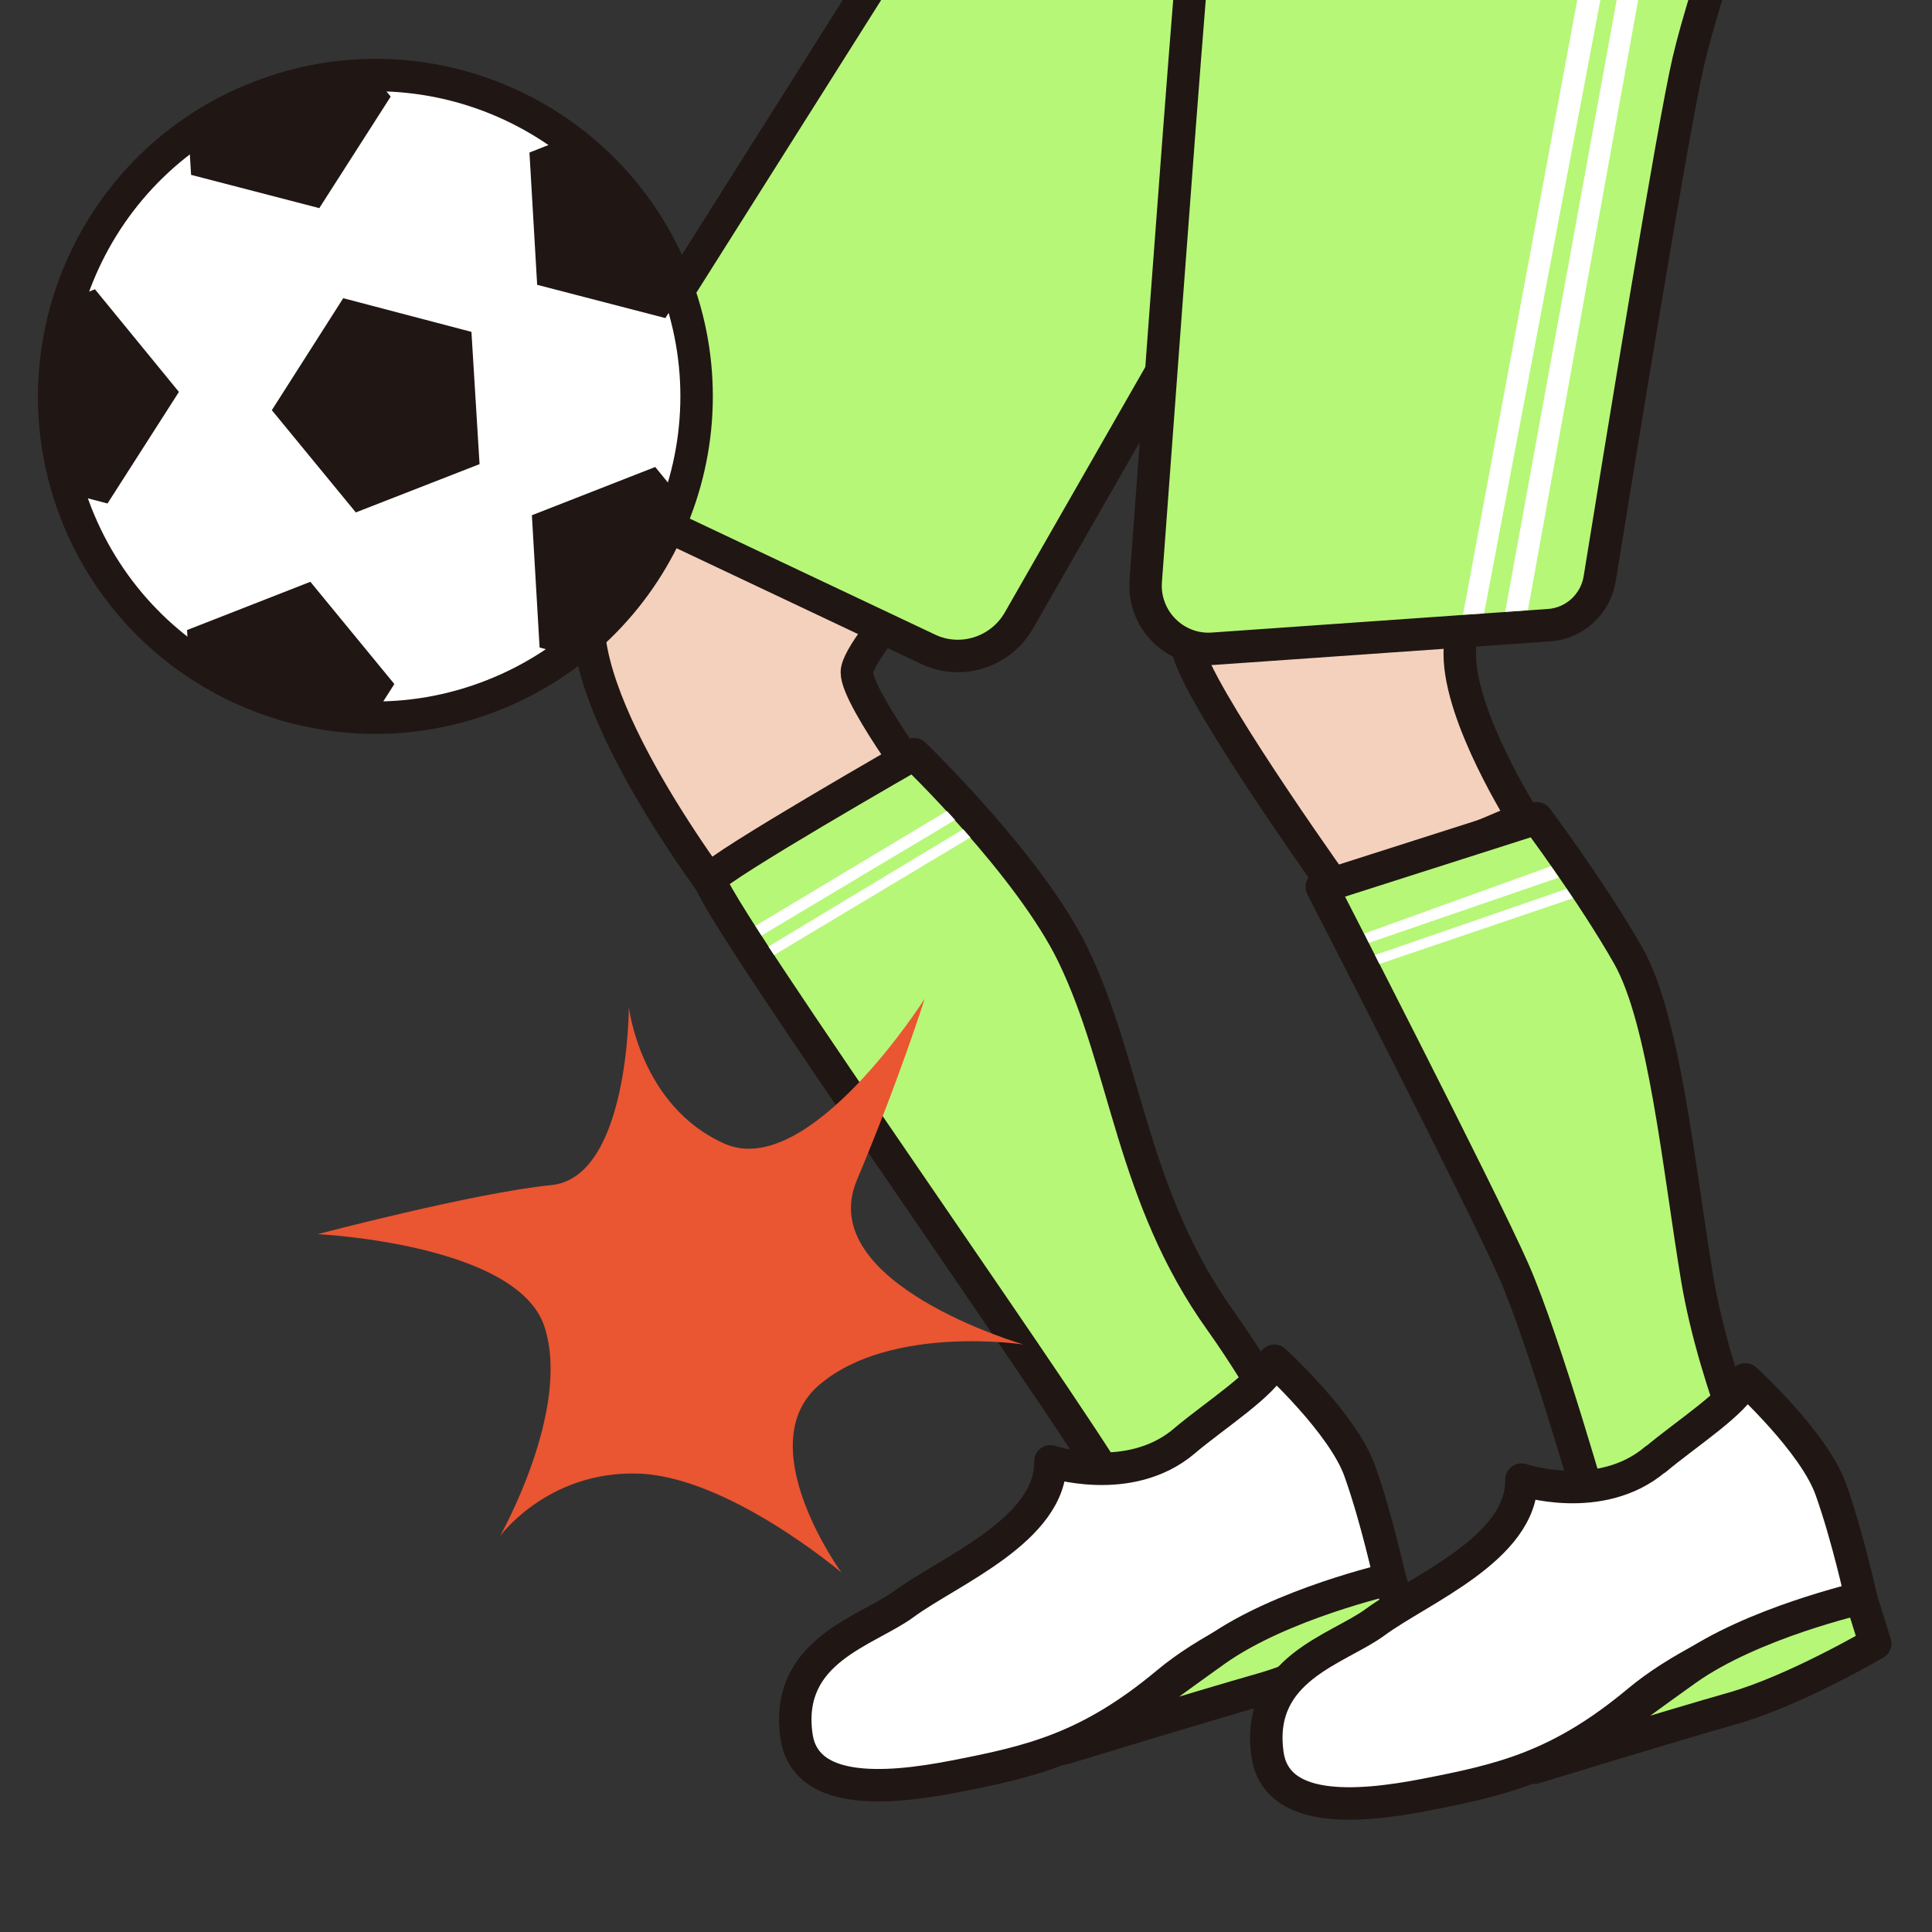 <?xml version="1.0" encoding="UTF-8"?>
<svg id="_レイヤー_1" data-name="レイヤー 1" xmlns="http://www.w3.org/2000/svg" version="1.1" viewBox="0 0 476.2 476.2">
  <rect x="0" y="0" width="476.2" height="476.2" fill="#333333" stroke="none"/>
  <defs>
    <style>
      .cls-1 {
        fill: none;
      }

      .cls-1, .cls-2, .cls-3, .cls-4 {
        stroke: #201614;
        stroke-linecap: round;
        stroke-linejoin: round;
        stroke-width: 8px;
      }

      .cls-2, .cls-5 {
        fill: #fff;
      }

      .cls-6 {
        fill: #201614;
      }

      .cls-6, .cls-7, .cls-8, .cls-9, .cls-5 {
        stroke-width: 0px;
      }

      .cls-7 {
        fill: #37bef0;
      }

      .cls-3, .cls-8 {
        fill: #b6f777;
      }

      .cls-4 {
        fill: #f4d1bd;
      }

      .cls-9 {
        fill: #ea5532;
      }
    </style>
  </defs>
  <path class="cls-4" d="M171,98.1s-27.1,41.3-25.9,57.4c2,27.7,38,72.6,38,72.6l48.6-28.7s-20.5-27-20.5-33.7,30.8-38.7,30.8-38.7c2.3-4.5-71-28.9-71-28.9Z"/>
  <path class="cls-4" d="M301.4,109.4s-13.5,38.3-7.9,52.9c5.6,14.6,37.1,58.5,37.1,58.5l45-19.1s-15.8-24.8-15.8-40.5,12.4-49.5,12.4-49.5l-70.9-2.2Z"/>
  <path class="cls-3" d="M275.7,369.4c1.1-3.4-102.8-149.3-100.6-152.7,2.3-3.4,50.2-30.8,50.2-30.8,0,0,28.5,27.4,39.2,49.5,13.2,27.3,14.4,59.5,36.4,90.2,11.6,16.3,20.9,34.7,20.9,34.7l-46.2,9Z"/>
  <path class="cls-3" d="M325.8,218.6s39.4,76.6,47.3,94.6c7.9,18,20.3,61.9,20.3,61.9l42.8-4.5s-13.4-28.6-17.9-55.6c-4.5-27-8-63.7-17-79.5-9-15.8-22.5-33.8-22.5-33.8l-52.9,16.9Z"/>
  <path class="cls-2" d="M292,355.1c7.6-6.4,19.6-14,22.1-19.7,0,0,17,15.5,21.1,27.3,4.1,11.5,7.4,26.6,7.4,26.6,0,0-35.5,9.3-54.9,25.5-19.4,16.2-33.7,19.4-52.1,23-18.3,3.6-37.3,4.4-39.3-10-2.9-21.1,17.4-25.7,26.6-32.5,11-8.1,36.3-18.2,36-35.1,0,0,19.4,6.5,33-5Z"/>
  <path class="cls-3" d="M262.1,431s34-10.4,49.1-14.7c15.1-4.3,34.9-15.9,34.9-15.9l-3.5-11.2s-26.8,6.1-43,17.6c-16.2,11.5-28.9,21.7-37.5,24.2Z"/>
  <path class="cls-2" d="M408.1,359.7c7.6-6.4,19.6-14,22.1-19.7,0,0,17,15.5,21.1,27.2,4.1,11.5,7.4,26.6,7.4,26.6,0,0-35.5,9.3-54.9,25.5-19.4,16.2-33.7,19.4-52.1,23-18.3,3.6-37.3,4.4-39.3-10-2.9-21.1,17.4-25.7,26.6-32.5,11-8.1,36.3-18.2,36-35.1,0,0,19.4,6.5,33-5Z"/>
  <path class="cls-3" d="M378.2,435.7s34-10.4,49.1-14.7c15.1-4.3,34.9-15.9,34.9-15.9l-3.5-11.2s-26.8,6.1-43,17.6c-16.2,11.5-28.9,21.7-37.5,24.2Z"/>
  <polygon class="cls-5" points="186.2 228.2 233.4 199.9 235.4 202.1 187.7 230.6 186.2 228.2"/>
  <polygon class="cls-5" points="189.4 233.3 237.4 204.4 239.2 206.4 190.8 235.4 189.4 233.3"/>
  <polygon class="cls-5" points="336.3 230.1 382.3 213.5 384.2 216.3 337.4 232.4 336.3 230.1"/>
  <polygon class="cls-5" points="338.9 235.4 386.1 219.1 387.7 221.4 340 237.6 338.9 235.4"/>
  <path class="cls-8" d="M213.6-1.8l-75.2,119.1,85.7,40.6c10.7,5.1,23.5,1,29.4-9.2l65-113.5L338.6-1.8s-125,0-125,0Z"/>
  <path class="cls-1" d="M213.6-1.8l-75.2,119.1,90.3,42.7c8.1,3.9,17.9.8,22.4-7l67.5-117.9L338.6-1.8"/>
  <path class="cls-7" d="M293.3-1.5c-3.3,41.5-8.9,118.4-11.2,149.3-.5,7.1,5.3,12.9,12.4,12.4l89.8-6.4c4.9-.3,8.9-4,9.7-8.8,4.4-27.3,18.5-114.2,22.3-130.2,1-4.3,2.7-10.1,4.6-16.3h-127.5Z"/>
  <path class="cls-3" d="M293.3-1.5c-3.2,39.6-8.4,111.4-10.9,144.7-.7,9.5,7.2,17.4,16.6,16.7l82.7-5.8c6.4-.4,11.6-5.2,12.6-11.5,4.8-29.7,18.2-112.1,21.9-127.7,1-4.3,2.7-10.3,4.6-16.5"/>
  <polygon class="cls-5" points="389.1 -1.8 360.6 151.5 365.8 151.2 394.8 -1.8 389.1 -1.8"/>
  <polygon class="cls-5" points="398.8 -1.8 371 150.8 376.6 150.4 404.1 -1.8 398.8 -1.8"/>
  <g>
    <path class="cls-2" d="M166.2,68.8c16,40.7-4.1,86.6-44.8,102.6-40.7,16-86.6-4.1-102.6-44.8C2.9,85.9,23,39.9,63.7,24c40.7-16,86.6,4.1,102.6,44.8Z"/>
    <polygon class="cls-6" points="87.7 126.3 67 101.1 84.6 73.5 116.2 81.8 118.2 114.4 87.7 126.3"/>
    <path class="cls-6" d="M92,18.6l4.3,5.2-17.6,27.5-31.6-8.2-.6-9.8s10.1-6.8,20.7-10.5c11.4-4,24.8-4.2,24.8-4.2Z"/>
    <path class="cls-6" d="M17.1,73.8l6.3-2.5,20.7,25.3-17.6,27.5-9.5-2.5s-3.3-11.7-3.6-23c-.3-12.1,3.7-24.9,3.7-24.9Z"/>
    <path class="cls-6" d="M46.5,162l-.4-6.7,30.4-11.9,20.7,25.2-5.3,8.3s-12.1-.4-23-3.7c-11.6-3.4-22.5-11.2-22.5-11.2Z"/>
    <path class="cls-6" d="M139.5,161.3l-6.5-1.7-1.9-32.6,30.4-11.9,6.2,7.6s-4.2,11.4-10.6,20.7c-6.8,9.9-17.6,17.9-17.6,17.9Z"/>
    <path class="cls-6" d="M167.6,72.7l-3.6,5.7-31.6-8.2-1.9-32.6,9.1-3.6s9.6,7.5,16.4,16.5c7.3,9.6,11.6,22.3,11.6,22.3Z"/>
  </g>
  <path class="cls-9" d="M123.1,378.8s11.6-16.1,33.8-15.6c22.2.4,50.5,24.4,50.5,24.4,0,0-23-31.6-5.3-46.4,17.6-14.8,50.2-9.8,50.2-9.8,0,0-51.8-15-41.1-40.5,10.7-25.5,16.7-44.7,16.7-44.7,0,0-28.5,44.9-49.3,35.7-20.8-9.2-23.6-33.7-23.6-33.7,0,0,0,42-19.1,43.9-19,1.9-57.6,12.1-57.6,12.1,0,0,49.2,2.3,55.9,22.8,6.7,20.5-11,51.7-11,51.7Z"/>
  <path class="cls-5" d="M476.2,476.2H0V0h476.2v476.2ZM484.9-8.7H-8.7v493.6h493.6V-8.7Z"/>
</svg>